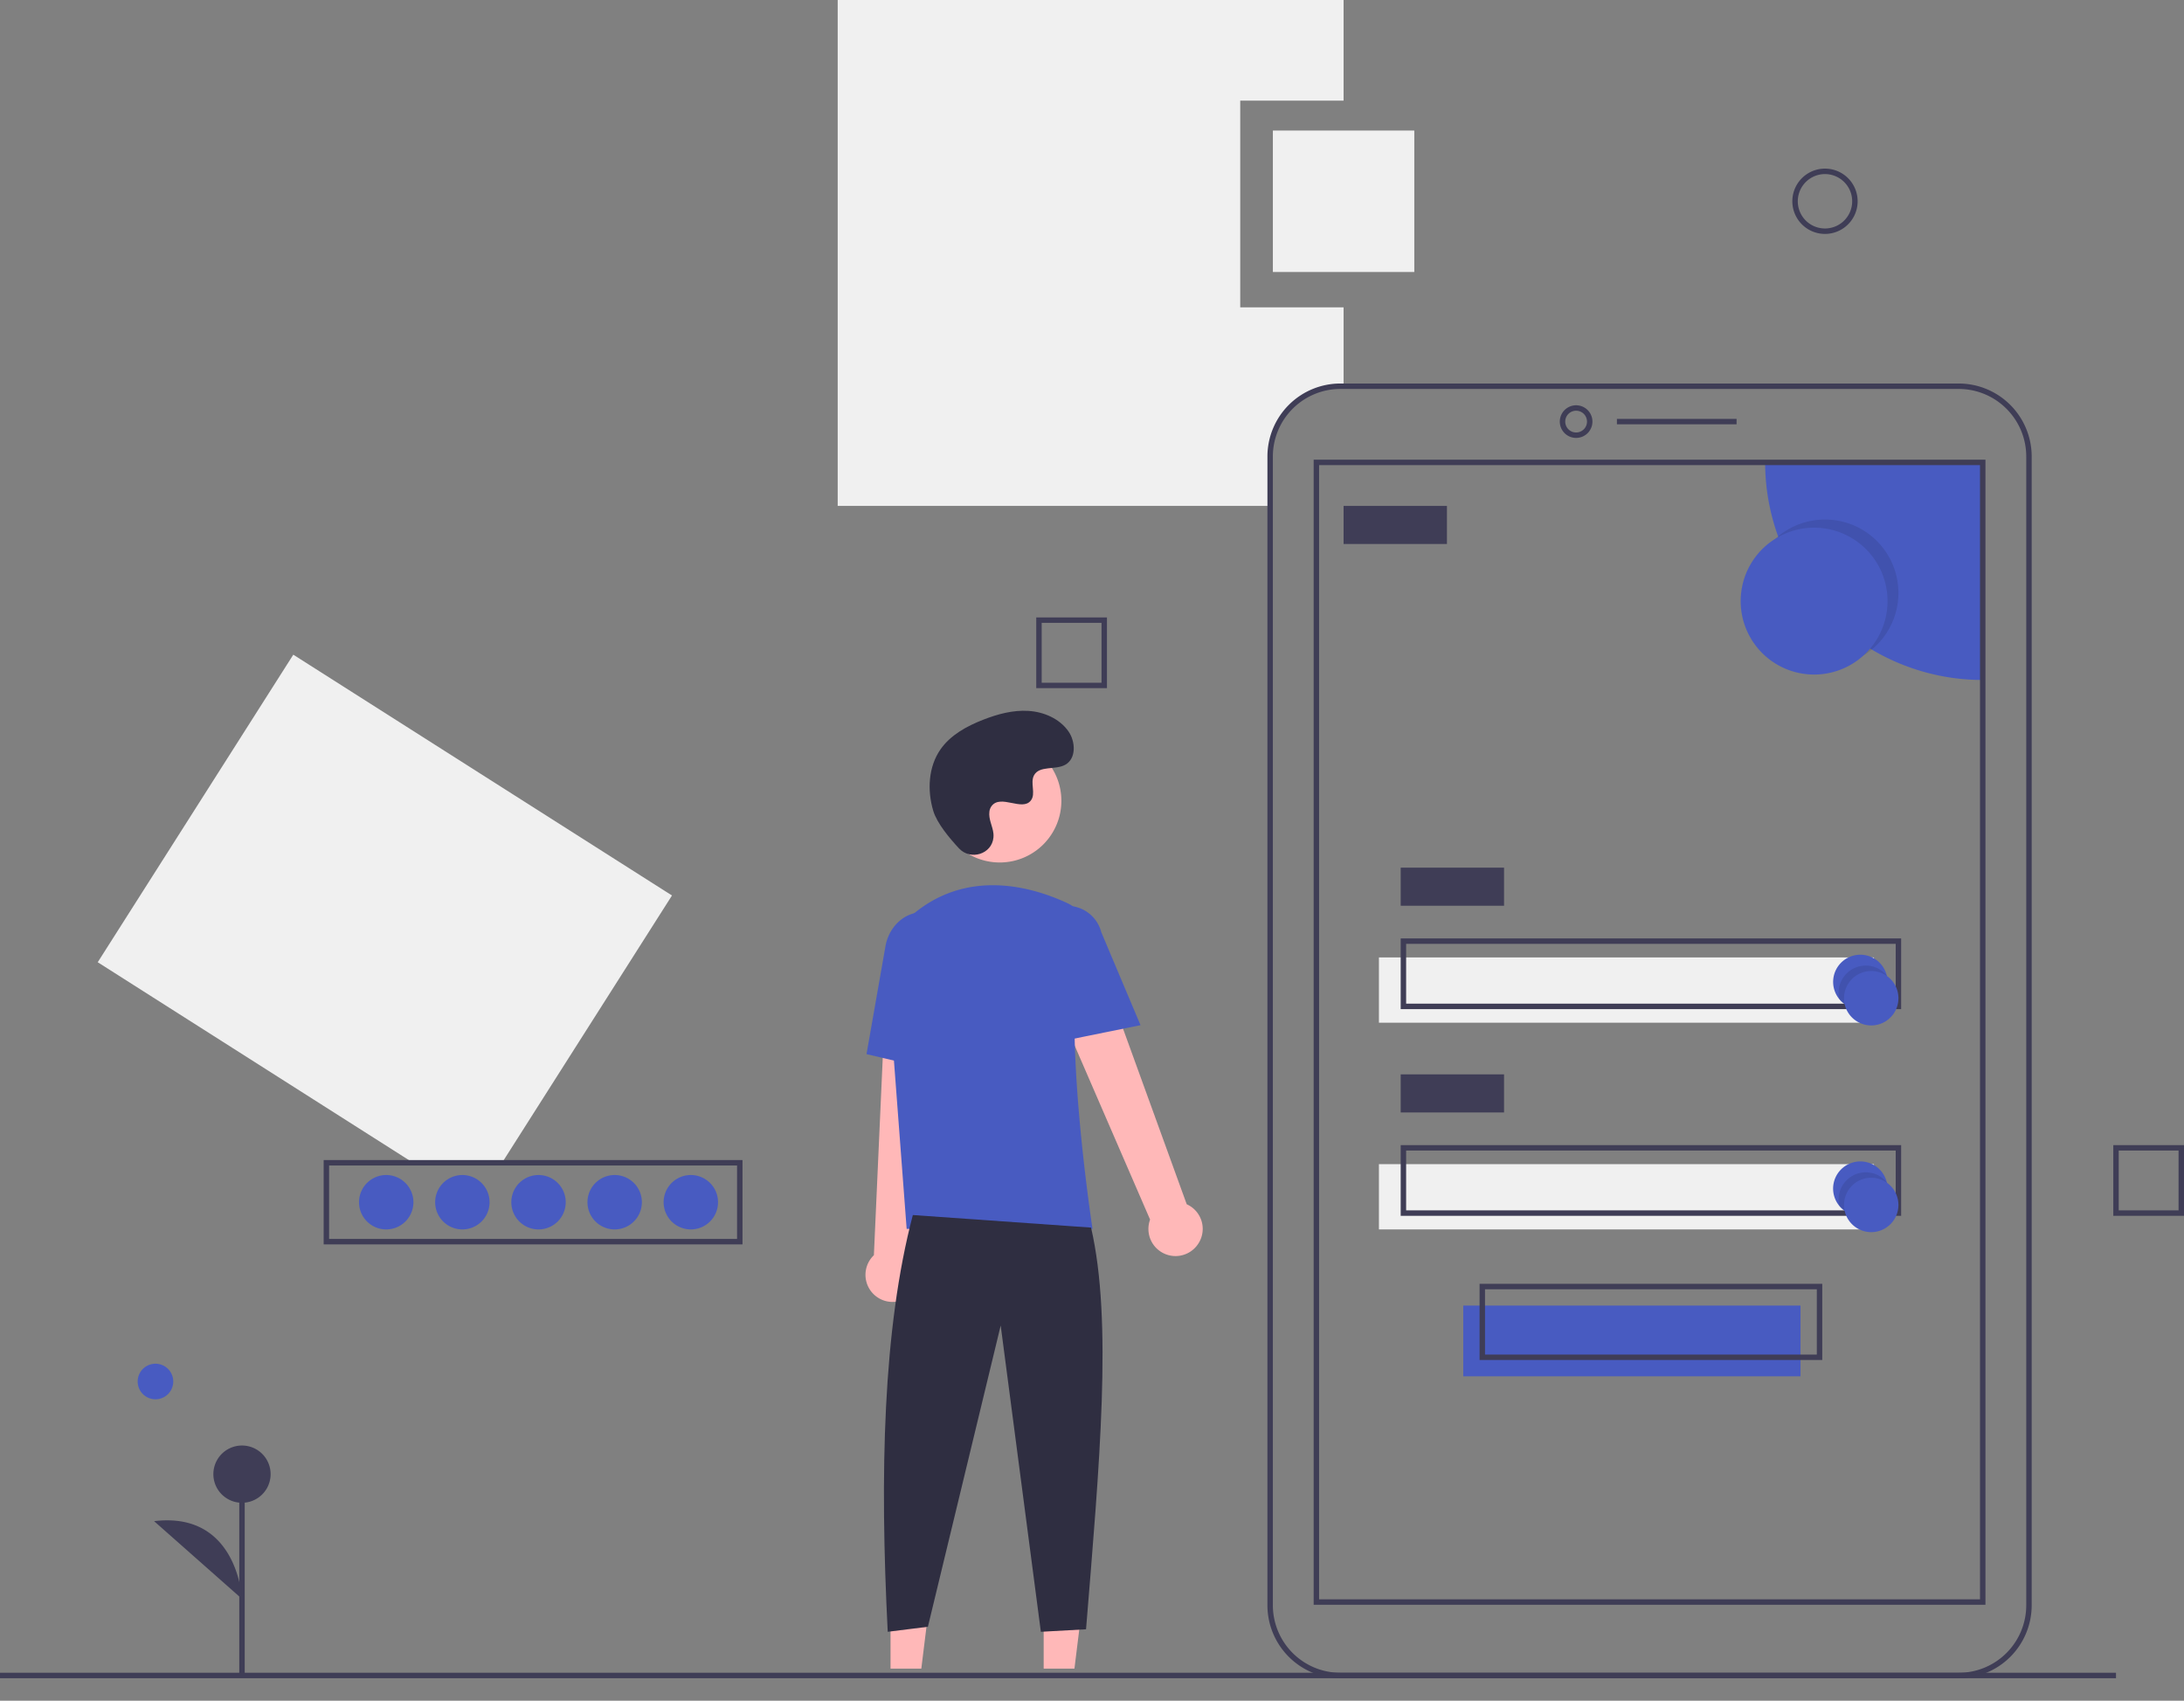 <svg width="253" height="197" fill="none" xmlns="http://www.w3.org/2000/svg"><rect width="100%" height="100%" fill="#808080" stroke="none"/><path d="m58.256 134.534 19.588-30.804-43.868-27.895-22.655 35.626 36.284 23.073h10.65Z" fill="#F0F0F0"/><path d="M86.014 144.144h-48.52v-9.768h48.52v9.768Zm-47.89-.631h47.26v-8.506h-47.26v8.506Z" fill="#3F3D56"/><path d="M80.028 142.411a3.151 3.151 0 1 0-.001-6.302 3.151 3.151 0 0 0 0 6.302ZM71.205 142.411a3.151 3.151 0 1 0 0-6.302 3.151 3.151 0 0 0 0 6.302ZM62.384 142.411a3.151 3.151 0 1 0-.001-6.302 3.151 3.151 0 0 0 0 6.302ZM53.561 142.411a3.151 3.151 0 1 0 0-6.302 3.151 3.151 0 0 0 0 6.302ZM44.74 142.411a3.151 3.151 0 1 0 0-6.302 3.151 3.151 0 0 0 0 6.302Z" fill="#485BC1"/><path d="M143.671 35.603V11.657h11.973V0H97.041v58.603h50.096v-5.73a8.128 8.128 0 0 1 5.021-7.514 8.129 8.129 0 0 1 3.112-.62h.374v-9.136h-11.973Z" fill="#F0F0F0"/><path d="M169.507 151.233h39.068v8.192h-39.068v-8.192Z" fill="#485BC1"/><path d="M159.739 110.904h57.343v7.562h-57.343v-7.562Z" fill="#F0F0F0"/><path d="M0 193.767h245.123v.63H0v-.63Z" fill="#3F3D56"/><path d="M226.908 194.397H155.27a8.455 8.455 0 0 1-8.448-8.448V52.873a8.455 8.455 0 0 1 8.448-8.448h71.638a8.46 8.46 0 0 1 8.448 8.448V185.95a8.456 8.456 0 0 1-8.448 8.448ZM155.27 45.055a7.828 7.828 0 0 0-7.818 7.818V185.95a7.829 7.829 0 0 0 7.818 7.818h71.638a7.827 7.827 0 0 0 7.818-7.818V52.873a7.829 7.829 0 0 0-7.818-7.818H155.27Z" fill="#3F3D56"/><path d="M182.582 50.726a1.887 1.887 0 0 1-1.747-1.167 1.89 1.89 0 1 1 1.747 1.167Zm0-3.15a1.26 1.26 0 1 0 0 2.52 1.26 1.26 0 0 0 0-2.52ZM187.308 48.52h13.863v.63h-13.863v-.63Z" fill="#3F3D56"/><path d="M229.685 53.562v25.205a25.208 25.208 0 0 1-25.206-25.205h25.206Z" fill="#485BC1"/><path d="M230 185.89h-77.822V53.247H230V185.89Zm-77.192-.63h76.561V53.877h-76.561V185.26Z" fill="#3F3D56"/><path opacity=".1" d="M211.411 77.192a8.506 8.506 0 0 0 8.506-8.507 8.506 8.506 0 1 0-17.013 0 8.506 8.506 0 0 0 8.507 8.507Z" fill="#000"/><path d="M210.151 78.137a8.507 8.507 0 1 0 0-17.014 8.507 8.507 0 0 0 0 17.014Z" fill="#485BC1"/><path d="M155.644 58.602h11.973v4.412h-11.973v-4.412ZM162.26 100.507h11.973v4.411H162.26v-4.411ZM220.233 116.891H162.26v-8.192h57.973v8.192Zm-57.343-.631h56.713v-6.931H162.89v6.931Z" fill="#3F3D56"/><path d="M159.739 134.849h57.343v7.562h-57.343v-7.562Z" fill="#F0F0F0"/><path d="M162.26 124.452h11.973v4.411H162.26v-4.411ZM220.233 140.835H162.26v-8.191h57.973v8.191Zm-57.343-.63h56.713v-6.931H162.89v6.931ZM211.096 157.534h-39.699v-8.822h39.699v8.822Zm-39.069-.63h38.438v-7.561h-38.438v7.561Z" fill="#3F3D56"/><path d="M218.658 113.74a3.154 3.154 0 0 1-3.984 3.038 3.144 3.144 0 0 1-1.596-1.031l-.003-.004a3.15 3.15 0 1 1 5.491-2.75v.001l.001.001.001.001h.001c.059.244.088.493.089.744Z" fill="#485BC1"/><path opacity=".1" d="M218.658 113.74a3.151 3.151 0 0 1-5.58 2.007l-.003-.004a3.15 3.15 0 0 1 1.996-3.708 3.152 3.152 0 0 1 3.495.958v.001l.001.001.001.001h.001c.059.244.088.493.089.744Z" fill="#000"/><path d="M216.767 118.781a3.151 3.151 0 1 0 0-6.303 3.151 3.151 0 0 0 0 6.303ZM218.658 137.685a3.154 3.154 0 0 1-3.984 3.039 3.152 3.152 0 0 1-1.596-1.032l-.003-.003a3.145 3.145 0 0 1 1.02-4.821 3.145 3.145 0 0 1 2.734-.042 3.149 3.149 0 0 1 1.737 2.112v.001l.001.001.001.001h.001c.059.244.088.493.089.744Z" fill="#485BC1"/><path opacity=".1" d="M218.658 137.685a3.16 3.16 0 0 1-2.085 2.965 3.152 3.152 0 0 1-3.495-.958l-.003-.003a3.152 3.152 0 0 1 5.491-2.751v.001l.001.001.001.001h.001c.059.244.088.493.089.744Z" fill="#000"/><path d="M216.767 142.726a3.15 3.15 0 1 0 0-6.301 3.15 3.15 0 0 0 0 6.301Z" fill="#485BC1"/><path d="M147.452 15.123h16.384v16.384h-16.384V15.123Z" fill="#F0F0F0"/><path d="M211.411 27.096a3.782 3.782 0 1 1 0-7.564 3.782 3.782 0 0 1 0 7.564Zm0-6.932a3.153 3.153 0 0 0-3.09 3.766 3.144 3.144 0 0 0 2.475 2.475 3.15 3.15 0 0 0 2.842-5.317 3.156 3.156 0 0 0-2.227-.924ZM128.233 79.712h-8.192V71.52h8.192v8.192Zm-7.562-.63h6.932v-6.931h-6.932v6.931ZM253 140.835h-8.192v-8.191H253v8.191Zm-7.562-.63h6.932v-6.931h-6.932v6.931Z" fill="#3F3D56"/><path d="M119.096 143.356a3.151 3.151 0 1 0 0-6.303 3.151 3.151 0 0 0 0 6.303ZM17.945 162.086a2.06 2.06 0 1 0 0-4.118 2.06 2.06 0 0 0 0 4.118Z" fill="#485BC1"/><path d="M27.718 170.758h.63v23.445h-.63v-23.445Z" fill="#3F3D56"/><path d="M28.033 174.074a3.316 3.316 0 1 0 0-6.632 3.316 3.316 0 0 0 0 6.632ZM28.034 185.208s-.474-10.187-10.183-9.003l10.183 9.003Z" fill="#3F3D56"/><path d="M120.902 193.283h3.565l1.696-13.751h-5.262l.001 13.751ZM103.162 193.283h3.566l1.696-13.751h-5.262v13.751ZM138.786 144.104a3.123 3.123 0 0 0-1.312-4.607l-12.119-33.404-5.964 3.255 13.838 31.922a3.141 3.141 0 0 0 5.557 2.834ZM104.984 150.381a3.118 3.118 0 0 0 1.521-2.162 3.117 3.117 0 0 0-.68-2.554l3.755-35.335-6.787.31-1.56 34.757a3.14 3.14 0 0 0 3.751 4.984ZM115.81 99.906a7.142 7.142 0 1 1 .001-14.285 7.142 7.142 0 0 1-.001 14.285Z" fill="#FFB8B8"/><path d="M105.029 142.345h21.533l-.026-.168c-.039-.25-3.838-25.137-1.036-33.278a3.436 3.436 0 0 0-1.765-4.241c-4.005-1.886-11.692-4.209-18.181 1.427a8.216 8.216 0 0 0-2.751 6.804l2.226 29.456Z" fill="#485BC1"/><path d="m122.426 120.718 9.695-1.967-4.545-10.768a4.07 4.07 0 0 0-7.882 2.035l2.732 10.7ZM110.01 124.37l.583-13.36c.442-2.511-.996-4.886-3.207-5.274-2.211-.386-4.371 1.356-4.815 3.885l-2.191 12.484 9.63 2.265Z" fill="#485BC1"/><path d="M105.745 140.745c-3.465 13.196-3.843 29.973-2.908 48.274l4.653-.582 8.433-34.896 4.653 35.478 5.234-.291c1.564-19.202 3.087-35.686.582-46.529l-20.647-1.454ZM111.104 98.284c1.332 1.419 3.807.657 3.98-1.282.014-.15.013-.302-.002-.452-.09-.86-.586-1.64-.467-2.546.026-.226.111-.44.244-.625 1.062-1.422 3.554.636 4.556-.651.615-.79-.108-2.032.364-2.914.622-1.164 2.466-.59 3.622-1.228 1.286-.709 1.209-2.682.362-3.883-1.032-1.463-2.843-2.245-4.63-2.357-1.788-.113-3.564.37-5.233 1.021-1.896.74-3.777 1.76-4.944 3.428-1.419 2.028-1.555 4.754-.846 7.125.432 1.443 1.906 3.205 2.994 4.364Z" fill="#2F2E41"/></svg>